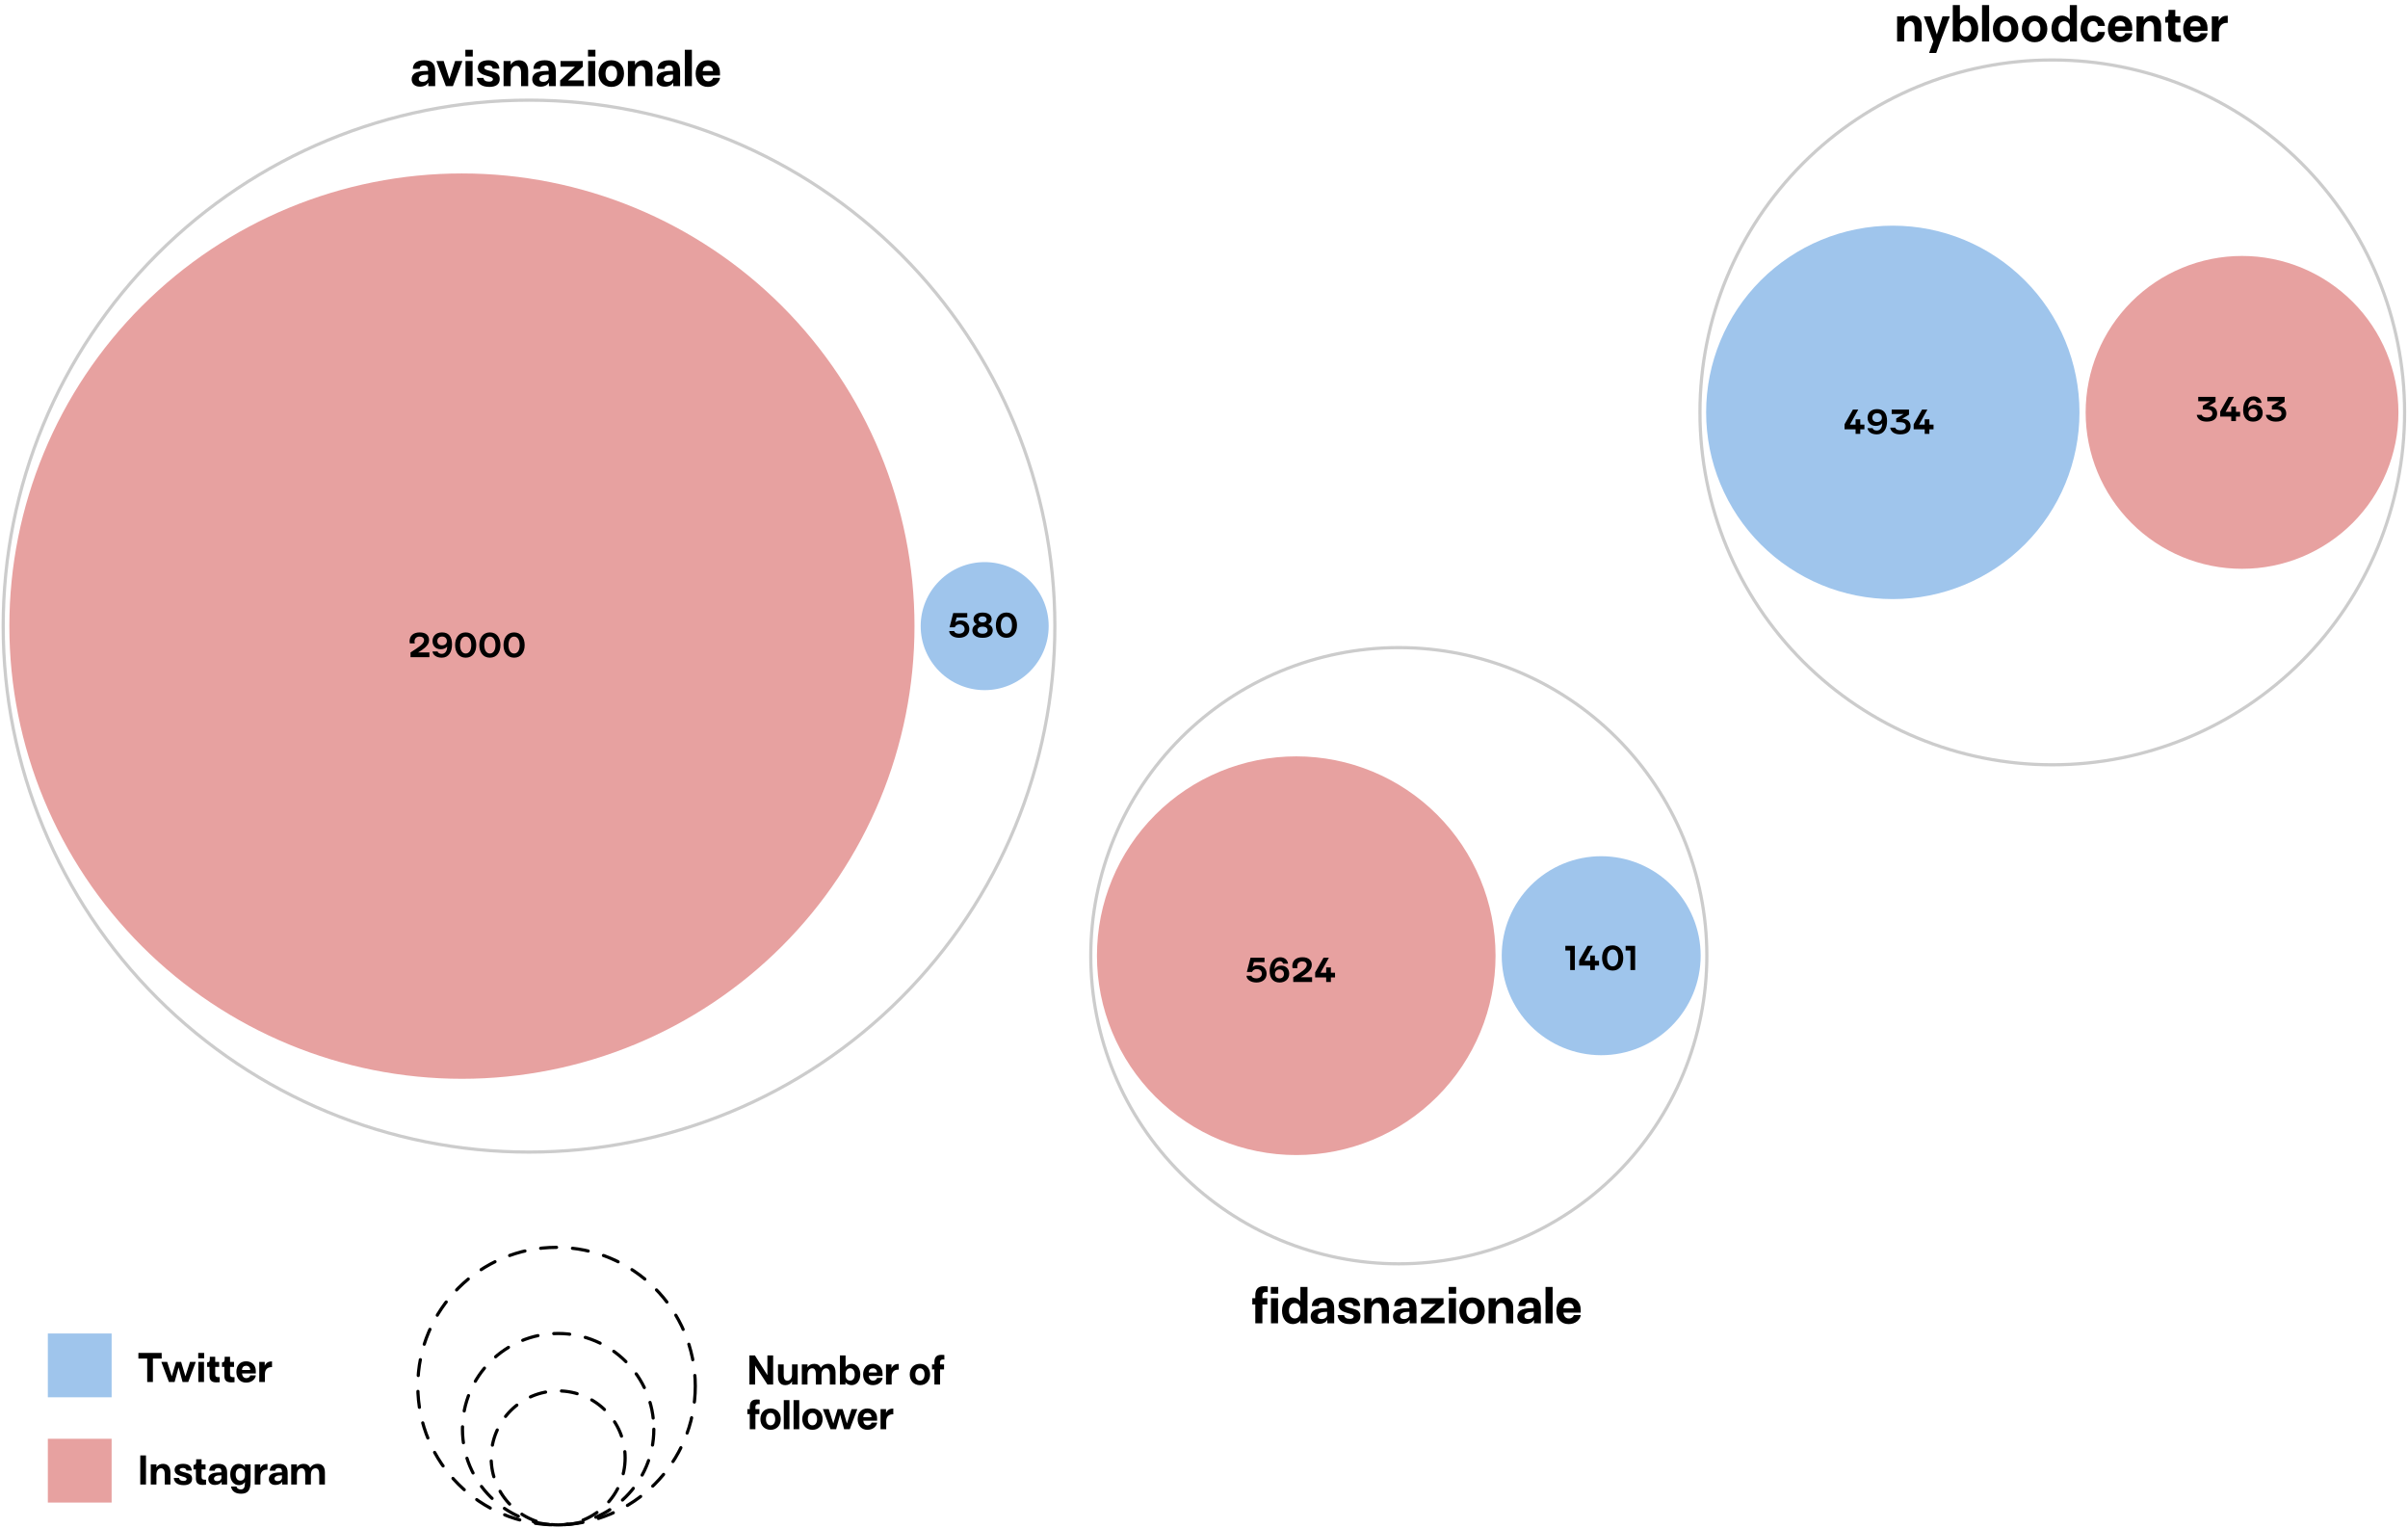 <svg width="755" height="479" viewBox="0 0 755 479" fill="none" xmlns="http://www.w3.org/2000/svg">
<path d="M165.868 361.134C122.143 361.134 80.208 343.764 49.289 312.845C18.37 281.927 1 239.992 1 196.266C1 152.54 18.37 110.605 49.289 79.686C80.208 48.767 122.143 31.398 165.868 31.398C209.594 31.398 251.529 48.767 282.448 79.686C313.367 110.605 330.737 152.54 330.737 196.266C330.737 239.992 313.367 281.927 282.448 312.845C251.529 343.764 209.594 361.134 165.868 361.134V361.134Z" stroke="#CCCCCC"/>
<path d="M643.468 239.733C614.17 239.733 586.072 228.094 565.355 207.378C544.639 186.661 533 158.563 533 129.265C533 99.968 544.639 71.87 565.355 51.153C586.072 30.436 614.17 18.798 643.468 18.798C672.765 18.798 700.863 30.436 721.58 51.153C742.297 71.87 753.935 99.968 753.935 129.265C753.935 158.563 742.297 186.661 721.58 207.378C700.863 228.094 672.765 239.733 643.468 239.733V239.733Z" stroke="#CCCCCC"/>
<path d="M438.58 396.16C412.966 396.16 388.4 385.985 370.288 367.873C352.175 349.76 342 325.195 342 299.58C342 273.966 352.175 249.4 370.288 231.288C388.4 213.175 412.966 203 438.58 203C464.195 203 488.76 213.175 506.873 231.288C524.985 249.4 535.16 273.966 535.16 299.58C535.16 325.195 524.985 349.76 506.873 367.873C488.76 385.985 464.195 396.16 438.58 396.16V396.16Z" stroke="#CCCCCC"/>
<path d="M144.833 338.164C107.2 338.164 71.107 323.214 44.496 296.603C17.885 269.992 2.936 233.9 2.936 196.266C2.936 158.632 17.885 122.54 44.496 95.929C71.107 69.318 107.2 54.368 144.833 54.368C182.467 54.368 218.559 69.318 245.17 95.929C271.781 122.54 286.731 158.632 286.731 196.266C286.731 233.9 271.781 269.992 245.17 296.603C218.559 323.214 182.467 338.164 144.833 338.164Z" fill="#E7A1A0"/>
<path d="M308.733 216.333C303.411 216.333 298.307 214.219 294.544 210.455C290.78 206.692 288.666 201.588 288.666 196.266C288.666 190.943 290.78 185.839 294.544 182.076C298.307 178.312 303.411 176.198 308.733 176.198C314.056 176.198 319.16 178.312 322.923 182.076C326.687 185.839 328.801 190.943 328.801 196.266C328.801 201.588 326.687 206.692 322.923 210.455C319.16 214.219 314.056 216.333 308.733 216.333Z" fill="#9FC5EC"/>
<path d="M593.465 187.795C577.942 187.795 563.055 181.629 552.078 170.652C541.102 159.676 534.936 144.789 534.936 129.266C534.936 113.742 541.102 98.855 552.078 87.879C563.055 76.902 577.942 70.736 593.465 70.736C608.988 70.736 623.876 76.902 634.852 87.879C645.828 98.855 651.995 113.742 651.995 129.266C651.995 144.789 645.828 159.676 634.852 170.652C623.876 181.629 608.988 187.795 593.465 187.795Z" fill="#9FC5EC"/>
<path d="M702.965 178.3C689.96 178.3 677.488 173.134 668.293 163.938C659.097 154.743 653.931 142.27 653.931 129.266C653.931 116.261 659.097 103.789 668.293 94.593C677.488 85.397 689.96 80.231 702.965 80.231C715.97 80.231 728.442 85.397 737.638 94.593C746.834 103.789 752 116.261 752 129.266C752 142.27 746.834 154.743 737.638 163.938C728.442 173.134 715.97 178.3 702.965 178.3Z" fill="#E7A1A0"/>
<path d="M406.424 362.069C389.851 362.069 373.957 355.485 362.238 343.766C350.519 332.047 343.936 316.153 343.936 299.58C343.936 283.007 350.519 267.113 362.238 255.394C373.957 243.675 389.851 237.092 406.424 237.092C422.997 237.092 438.891 243.675 450.61 255.394C462.329 267.113 468.912 283.007 468.912 299.58C468.912 316.153 462.329 332.047 450.61 343.766C438.891 355.485 422.997 362.069 406.424 362.069Z" fill="#E7A1A0"/>
<path d="M502.036 330.769C493.765 330.769 485.832 327.483 479.983 321.634C474.134 315.785 470.848 307.852 470.848 299.58C470.848 291.308 474.134 283.376 479.983 277.527C485.832 271.678 493.765 268.392 502.036 268.392C510.308 268.392 518.241 271.678 524.09 277.527C529.939 283.376 533.225 291.308 533.225 299.58C533.225 307.852 529.939 315.785 524.09 321.634C518.241 327.483 510.308 330.769 502.036 330.769Z" fill="#9FC5EC"/>
<path d="M128.718 206.01H134.628V204.52H131.088C132.058 203.93 132.728 203.48 133.248 203.02C134.108 202.25 134.528 201.53 134.528 200.61C134.528 199.23 133.578 198.24 131.608 198.24C129.438 198.24 128.418 199.42 128.418 201.05C128.418 201.28 128.438 201.41 128.498 201.67H130.058C130.008 201.42 129.968 201.3 129.968 201.08C129.968 200.01 130.698 199.55 131.558 199.55C132.398 199.55 132.958 199.97 132.958 200.67C132.958 201.23 132.588 201.76 131.788 202.42C131.118 202.96 130.168 203.58 128.718 204.52V206.01ZM138.525 206.16C140.655 206.16 141.725 204.4 141.725 202C141.725 199.5 140.645 198.24 138.595 198.24C136.545 198.24 135.615 199.55 135.615 200.95C135.615 202.34 136.505 203.51 138.215 203.51C139.065 203.51 139.815 203.18 140.195 202.66V202.86C140.195 203.89 139.635 204.96 138.515 204.96C137.835 204.96 137.295 204.66 137.195 204.21H135.605C135.725 205.3 136.805 206.16 138.525 206.16ZM138.605 202.3C137.705 202.3 137.115 201.76 137.115 200.95C137.115 200.09 137.705 199.53 138.615 199.53C139.515 199.53 140.105 200.09 140.105 200.95C140.105 201.76 139.505 202.3 138.605 202.3ZM146.015 206.16C148.175 206.16 149.325 204.44 149.325 202.2C149.325 199.96 148.175 198.24 146.015 198.24C143.855 198.24 142.695 199.96 142.695 202.2C142.695 204.44 143.855 206.16 146.015 206.16ZM146.015 204.85C144.865 204.85 144.255 203.71 144.255 202.2C144.255 200.69 144.865 199.55 146.015 199.55C147.165 199.55 147.765 200.69 147.765 202.2C147.765 203.71 147.165 204.85 146.015 204.85ZM153.603 206.16C155.763 206.16 156.913 204.44 156.913 202.2C156.913 199.96 155.763 198.24 153.603 198.24C151.443 198.24 150.283 199.96 150.283 202.2C150.283 204.44 151.443 206.16 153.603 206.16ZM153.603 204.85C152.453 204.85 151.843 203.71 151.843 202.2C151.843 200.69 152.453 199.55 153.603 199.55C154.753 199.55 155.353 200.69 155.353 202.2C155.353 203.71 154.753 204.85 153.603 204.85ZM161.191 206.16C163.351 206.16 164.501 204.44 164.501 202.2C164.501 199.96 163.351 198.24 161.191 198.24C159.031 198.24 157.871 199.96 157.871 202.2C157.871 204.44 159.031 206.16 161.191 206.16ZM161.191 204.85C160.041 204.85 159.431 203.71 159.431 202.2C159.431 200.69 160.041 199.55 161.191 199.55C162.341 199.55 162.941 200.69 162.941 202.2C162.941 203.71 162.341 204.85 161.191 204.85Z" fill="black"/>
<path d="M131.695 27.165C132.925 27.165 133.81 26.67 134.26 25.95H134.305V27H136.45V26.055V25.035V22.35C136.45 19.755 135.16 18.885 132.97 18.885C130.24 18.885 129.49 20.235 129.445 21.585H131.575C131.605 21.105 131.905 20.535 132.94 20.535C133.87 20.535 134.215 21.03 134.215 21.84V22.245H133.735C131.785 22.245 130.675 22.515 129.985 23.01C129.37 23.46 129.07 24.075 129.07 24.825C129.07 26.04 129.835 27.165 131.695 27.165ZM132.535 25.665C131.785 25.665 131.305 25.35 131.305 24.705C131.305 23.76 132.445 23.4 133.9 23.4H134.23V24.42C134.23 24.885 133.705 25.665 132.535 25.665ZM139.796 27H142.001L144.986 19.125H142.691L141.176 23.91L140.921 24.72H140.891L140.621 23.91L139.106 19.125H136.811L139.796 27ZM145.91 17.715H148.235V15.6H145.91V17.715ZM145.955 27H148.175V19.125H145.955V27ZM153.435 27.24C155.475 27.24 156.69 26.415 156.69 24.735C156.69 23.145 155.505 22.725 154.26 22.38C152.91 22.02 151.83 21.825 151.83 21.225C151.83 20.685 152.46 20.505 153.12 20.505C153.735 20.505 154.38 20.73 154.47 21.525H156.57C156.465 19.92 155.37 18.885 153.21 18.885C151.305 18.885 149.82 19.56 149.835 21.24C149.85 22.8 151.125 23.37 152.895 23.85C153.585 24.045 154.545 24.24 154.545 24.81C154.545 25.335 154.095 25.59 153.39 25.59C152.31 25.59 151.74 25.245 151.56 24.42H149.505C149.655 26.1 150.885 27.24 153.435 27.24ZM157.892 27H160.112V23.085C160.112 21.585 160.892 20.64 161.897 20.64C162.797 20.64 163.382 21.345 163.382 22.995V27H165.602V22.2C165.602 20.145 164.537 18.885 162.707 18.885C161.717 18.885 160.742 19.26 160.112 20.31V19.125H157.892V27ZM169.502 27.165C170.732 27.165 171.617 26.67 172.067 25.95H172.112V27H174.257V26.055V25.035V22.35C174.257 19.755 172.967 18.885 170.777 18.885C168.047 18.885 167.297 20.235 167.252 21.585H169.382C169.412 21.105 169.712 20.535 170.747 20.535C171.677 20.535 172.022 21.03 172.022 21.84V22.245H171.542C169.592 22.245 168.482 22.515 167.792 23.01C167.177 23.46 166.877 24.075 166.877 24.825C166.877 26.04 167.642 27.165 169.502 27.165ZM170.342 25.665C169.592 25.665 169.112 25.35 169.112 24.705C169.112 23.76 170.252 23.4 171.707 23.4H172.037V24.42C172.037 24.885 171.512 25.665 170.342 25.665ZM178.085 25.215L182.735 20.91L182.72 19.125H175.745V20.91H180.275L175.625 25.215V27H183.065V25.215H178.085ZM184.362 17.715H186.687V15.6H184.362V17.715ZM184.407 27H186.627V19.125H184.407V27ZM191.682 27.24C194.127 27.24 195.657 25.47 195.657 23.055C195.657 20.61 194.127 18.885 191.682 18.885C189.222 18.885 187.677 20.61 187.677 23.055C187.677 25.47 189.222 27.24 191.682 27.24ZM191.667 25.485C190.587 25.485 189.852 24.615 189.852 23.055C189.852 21.51 190.587 20.64 191.667 20.64C192.747 20.64 193.482 21.51 193.482 23.055C193.482 24.615 192.747 25.485 191.667 25.485ZM196.872 27H199.092V23.085C199.092 21.585 199.872 20.64 200.877 20.64C201.777 20.64 202.362 21.345 202.362 22.995V27H204.582V22.2C204.582 20.145 203.517 18.885 201.687 18.885C200.697 18.885 199.722 19.26 199.092 20.31V19.125H196.872V27ZM208.482 27.165C209.712 27.165 210.597 26.67 211.047 25.95H211.092V27H213.237V26.055V25.035V22.35C213.237 19.755 211.947 18.885 209.757 18.885C207.027 18.885 206.277 20.235 206.232 21.585H208.362C208.392 21.105 208.692 20.535 209.727 20.535C210.657 20.535 211.002 21.03 211.002 21.84V22.245H210.522C208.572 22.245 207.462 22.515 206.772 23.01C206.157 23.46 205.857 24.075 205.857 24.825C205.857 26.04 206.622 27.165 208.482 27.165ZM209.322 25.665C208.572 25.665 208.092 25.35 208.092 24.705C208.092 23.76 209.232 23.4 210.687 23.4H211.017V24.42C211.017 24.885 210.492 25.665 209.322 25.665ZM214.713 27H216.933V15.6H214.713V27ZM221.972 27.24C224.222 27.24 225.617 25.755 225.752 24.405H223.577C223.442 24.96 222.887 25.485 222.047 25.485C221.042 25.485 220.442 24.78 220.322 23.655H225.737V22.71C225.737 20.28 224.072 18.885 221.927 18.885C219.542 18.885 218.117 20.595 218.117 23.055C218.117 25.485 219.512 27.24 221.972 27.24ZM220.337 22.29C220.337 21.21 221.042 20.64 221.972 20.64C222.857 20.64 223.547 21.225 223.547 22.29H220.337Z" fill="black"/>
<path d="M300.73 199.926C302.68 199.926 303.92 198.836 303.92 197.176C303.92 195.606 302.84 194.506 301.23 194.506C300.49 194.506 299.9 194.736 299.54 195.086L299.94 193.546H303.27V192.166H298.87L297.73 196.636H299.36C299.56 196.096 300.12 195.716 300.84 195.716C301.74 195.716 302.44 196.296 302.44 197.176C302.44 198.046 301.75 198.636 300.68 198.636C299.88 198.636 299.23 198.296 299.19 197.806H297.6C297.69 199.076 299.02 199.926 300.73 199.926ZM308.086 199.936C310.506 199.936 311.266 198.696 311.266 197.606C311.266 196.596 310.626 195.906 309.826 195.696C310.466 195.426 310.916 194.826 310.916 194.076C310.916 193.076 310.166 192.016 308.086 192.016C306.016 192.016 305.236 193.086 305.236 194.106C305.236 194.836 305.686 195.426 306.326 195.696C305.506 195.906 304.876 196.626 304.876 197.606C304.876 198.696 305.676 199.936 308.086 199.936ZM308.076 195.106C307.216 195.106 306.786 194.666 306.786 194.156C306.786 193.646 307.216 193.196 308.076 193.196C308.936 193.196 309.346 193.646 309.346 194.156C309.346 194.666 308.936 195.106 308.076 195.106ZM308.076 198.646C306.956 198.646 306.496 198.096 306.496 197.546C306.496 196.966 306.916 196.436 308.076 196.436C309.246 196.436 309.646 197.006 309.646 197.546C309.646 198.096 309.186 198.646 308.076 198.646ZM315.559 199.926C317.719 199.926 318.869 198.206 318.869 195.966C318.869 193.726 317.719 192.006 315.559 192.006C313.399 192.006 312.239 193.726 312.239 195.966C312.239 198.206 313.399 199.926 315.559 199.926ZM315.559 198.616C314.409 198.616 313.799 197.476 313.799 195.966C313.799 194.456 314.409 193.316 315.559 193.316C316.709 193.316 317.309 194.456 317.309 195.966C317.309 197.476 316.709 198.616 315.559 198.616Z" fill="black"/>
<path d="M584.567 133.1H583.267V131.44H581.797V133.1H580.027L582.637 128.4H580.957L578.337 133V134.58H581.797V136H583.267V134.58H584.567V133.1ZM588.465 136.16C590.595 136.16 591.665 134.4 591.665 132C591.665 129.5 590.585 128.24 588.535 128.24C586.485 128.24 585.555 129.55 585.555 130.95C585.555 132.34 586.445 133.51 588.155 133.51C589.005 133.51 589.755 133.18 590.135 132.66V132.86C590.135 133.89 589.575 134.96 588.455 134.96C587.775 134.96 587.235 134.66 587.135 134.21H585.545C585.665 135.3 586.745 136.16 588.465 136.16ZM588.545 132.3C587.645 132.3 587.055 131.76 587.055 130.95C587.055 130.09 587.645 129.53 588.555 129.53C589.455 129.53 590.045 130.09 590.045 130.95C590.045 131.76 589.445 132.3 588.545 132.3ZM595.804 136.16C598.134 136.16 599.054 135.01 599.044 133.62C599.044 132.15 598.034 131.28 596.484 131.28L596.404 131.27L598.544 129.98V128.4H593.114V129.78H596.834L594.544 131.19V132.34H595.604C597.034 132.34 597.564 132.82 597.564 133.6C597.564 134.32 597.074 134.87 595.824 134.87C595.014 134.87 594.394 134.63 594.224 134.04H592.634C592.884 135.4 594.004 136.16 595.804 136.16ZM606.237 133.1H604.937V131.44H603.467V133.1H601.697L604.307 128.4H602.627L600.007 133V134.58H603.467V136H604.937V134.58H606.237V133.1Z" fill="black"/>
<path d="M691.92 132.16C694.25 132.16 695.17 131.01 695.16 129.62C695.16 128.15 694.15 127.28 692.6 127.28L692.52 127.27L694.66 125.98V124.4H689.23V125.78H692.95L690.66 127.19V128.34H691.72C693.15 128.34 693.68 128.82 693.68 129.6C693.68 130.32 693.19 130.87 691.94 130.87C691.13 130.87 690.51 130.63 690.34 130.04H688.75C689 131.4 690.12 132.16 691.92 132.16ZM702.353 129.1H701.053V127.44H699.583V129.1H697.813L700.423 124.4H698.743L696.123 129V130.58H699.583V132H701.053V130.58H702.353V129.1ZM706.42 132.16C708.22 132.16 709.44 131.07 709.44 129.4C709.44 127.9 708.43 126.87 706.94 126.87C705.99 126.87 705.22 127.3 704.85 127.96C704.91 126.45 705.53 125.47 706.47 125.47C706.96 125.47 707.41 125.74 707.54 126.27H709.08C708.91 125.03 707.96 124.25 706.58 124.25C704.6 124.25 703.31 126.01 703.31 128.5C703.31 130.77 704.39 132.16 706.42 132.16ZM706.4 130.87C705.55 130.87 704.99 130.32 704.99 129.48C704.99 128.64 705.56 128.08 706.4 128.08C707.24 128.08 707.8 128.64 707.8 129.48C707.8 130.33 707.23 130.87 706.4 130.87ZM713.58 132.16C715.91 132.16 716.83 131.01 716.82 129.62C716.82 128.15 715.81 127.28 714.26 127.28L714.18 127.27L716.32 125.98V124.4H710.89V125.78H714.61L712.32 127.19V128.34H713.38C714.81 128.34 715.34 128.82 715.34 129.6C715.34 130.32 714.85 130.87 713.6 130.87C712.79 130.87 712.17 130.63 712 130.04H710.41C710.66 131.4 711.78 132.16 713.58 132.16Z" fill="black"/>
<path d="M594.816 13H597.036V9.085C597.036 7.585 597.816 6.64 598.821 6.64C599.721 6.64 600.306 7.345 600.306 8.995V13H602.526V8.2C602.526 6.145 601.461 4.885 599.631 4.885C598.641 4.885 597.666 5.26 597.036 6.31V5.125H594.816V13ZM604.844 16.6H607.079L608.564 12.46L611.354 5.125H609.059L607.529 9.985L607.289 10.75H607.259L607.004 9.985L605.474 5.125H603.179L606.164 12.985L604.844 16.6ZM616.837 4.885C615.952 4.885 615.067 5.35 614.497 6.1V1.6H612.277V13H614.437V12.1C614.947 12.79 615.937 13.24 616.822 13.24C618.877 13.24 620.257 11.56 620.257 9.04C620.257 6.55 618.892 4.885 616.837 4.885ZM616.297 11.47C615.217 11.47 614.497 10.66 614.497 9.415V8.785C614.497 7.495 615.217 6.64 616.282 6.64C617.377 6.64 618.082 7.615 618.082 9.07C618.082 10.51 617.377 11.47 616.297 11.47ZM621.447 13H623.667V1.6H621.447V13ZM628.855 13.24C631.3 13.24 632.83 11.47 632.83 9.055C632.83 6.61 631.3 4.885 628.855 4.885C626.395 4.885 624.85 6.61 624.85 9.055C624.85 11.47 626.395 13.24 628.855 13.24ZM628.84 11.485C627.76 11.485 627.025 10.615 627.025 9.055C627.025 7.51 627.76 6.64 628.84 6.64C629.92 6.64 630.655 7.51 630.655 9.055C630.655 10.615 629.92 11.485 628.84 11.485ZM637.937 13.24C640.382 13.24 641.912 11.47 641.912 9.055C641.912 6.61 640.382 4.885 637.937 4.885C635.477 4.885 633.932 6.61 633.932 9.055C633.932 11.47 635.477 13.24 637.937 13.24ZM637.922 11.485C636.842 11.485 636.107 10.615 636.107 9.055C636.107 7.51 636.842 6.64 637.922 6.64C639.002 6.64 639.737 7.51 639.737 9.055C639.737 10.615 639.002 11.485 637.922 11.485ZM648.969 1.6V6.1C648.399 5.35 647.529 4.885 646.644 4.885C644.574 4.885 643.209 6.55 643.209 9.04C643.209 11.56 644.589 13.24 646.644 13.24C647.529 13.24 648.504 12.79 649.014 12.1V13H651.189V1.6H648.969ZM648.969 9.325C648.969 10.63 648.264 11.47 647.199 11.47C646.104 11.47 645.384 10.51 645.384 9.04C645.384 7.6 646.104 6.655 647.184 6.655C648.264 6.655 648.969 7.465 648.969 8.695V9.325ZM656.2 13.24C658.45 13.24 659.845 11.755 659.98 10.03H657.805C657.67 10.915 657.07 11.485 656.245 11.485C655.18 11.485 654.52 10.6 654.52 9.055C654.52 7.51 655.18 6.64 656.245 6.64C657.07 6.64 657.655 7.135 657.79 8.125H659.965C659.83 6.205 658.33 4.885 656.2 4.885C653.755 4.885 652.345 6.595 652.345 9.055C652.345 11.47 653.74 13.24 656.2 13.24ZM664.77 13.24C667.02 13.24 668.415 11.755 668.55 10.405H666.375C666.24 10.96 665.685 11.485 664.845 11.485C663.84 11.485 663.24 10.78 663.12 9.655H668.535V8.71C668.535 6.28 666.87 4.885 664.725 4.885C662.34 4.885 660.915 6.595 660.915 9.055C660.915 11.485 662.31 13.24 664.77 13.24ZM663.135 8.29C663.135 7.21 663.84 6.64 664.77 6.64C665.655 6.64 666.345 7.225 666.345 8.29H663.135ZM669.889 13H672.109V9.085C672.109 7.585 672.889 6.64 673.894 6.64C674.794 6.64 675.379 7.345 675.379 8.995V13H677.599V8.2C677.599 6.145 676.534 4.885 674.704 4.885C673.714 4.885 672.739 5.26 672.109 6.31V5.125H669.889V13ZM682.473 13.15C683.118 13.15 683.433 13.12 683.793 13.075V11.095H683.313C682.458 11.095 682.038 10.885 682.038 9.955V7.09H683.598V5.125H682.038V3.1H679.923V4.075C679.923 4.945 679.683 5.32 678.873 5.32V7.09H679.818V10.6C679.818 12.235 680.493 13.135 682.473 13.15ZM688.368 13.24C690.618 13.24 692.013 11.755 692.148 10.405H689.973C689.838 10.96 689.283 11.485 688.443 11.485C687.438 11.485 686.838 10.78 686.718 9.655H692.133V8.71C692.133 6.28 690.468 4.885 688.323 4.885C685.938 4.885 684.513 6.595 684.513 9.055C684.513 11.485 685.908 13.24 688.368 13.24ZM686.733 8.29C686.733 7.21 687.438 6.64 688.368 6.64C689.253 6.64 689.943 7.225 689.943 8.29H686.733ZM693.488 13H695.708V9.895C695.708 8.26 696.578 7.165 698.243 7.165H698.483V4.93C697.853 4.93 697.403 4.99 696.968 5.185C696.398 5.44 695.948 5.995 695.633 6.61V5.125H693.488V13Z" fill="black"/>
<path d="M393.94 307.977C395.89 307.977 397.13 306.887 397.13 305.227C397.13 303.657 396.05 302.557 394.44 302.557C393.7 302.557 393.11 302.787 392.75 303.137L393.15 301.597H396.48V300.217H392.08L390.94 304.687H392.57C392.77 304.147 393.33 303.767 394.05 303.767C394.95 303.767 395.65 304.347 395.65 305.227C395.65 306.097 394.96 306.687 393.89 306.687C393.09 306.687 392.44 306.347 392.4 305.857H390.81C390.9 307.127 392.23 307.977 393.94 307.977ZM401.195 307.977C402.995 307.977 404.215 306.887 404.215 305.217C404.215 303.717 403.205 302.687 401.715 302.687C400.765 302.687 399.995 303.117 399.625 303.777C399.685 302.267 400.305 301.287 401.245 301.287C401.735 301.287 402.185 301.557 402.315 302.087H403.855C403.685 300.847 402.735 300.067 401.355 300.067C399.375 300.067 398.085 301.827 398.085 304.317C398.085 306.587 399.165 307.977 401.195 307.977ZM401.175 306.687C400.325 306.687 399.765 306.137 399.765 305.297C399.765 304.457 400.335 303.897 401.175 303.897C402.015 303.897 402.575 304.457 402.575 305.297C402.575 306.147 402.005 306.687 401.175 306.687ZM405.485 307.827H411.395V306.337H407.855C408.825 305.747 409.495 305.297 410.015 304.837C410.875 304.067 411.295 303.347 411.295 302.427C411.295 301.047 410.345 300.057 408.375 300.057C406.205 300.057 405.185 301.237 405.185 302.867C405.185 303.097 405.205 303.227 405.265 303.487H406.825C406.775 303.237 406.735 303.117 406.735 302.897C406.735 301.827 407.465 301.367 408.325 301.367C409.165 301.367 409.725 301.787 409.725 302.487C409.725 303.047 409.355 303.577 408.555 304.237C407.885 304.777 406.935 305.397 405.485 306.337V307.827ZM418.583 304.917H417.283V303.257H415.813V304.917H414.043L416.653 300.217H414.973L412.353 304.817V306.397H415.813V307.817H417.283V306.397H418.583V304.917Z" fill="black"/>
<path d="M492.308 304.081H493.778V296.481H490.798V297.961H492.308V304.081ZM501.359 301.181H500.059V299.521H498.589V301.181H496.819L499.429 296.481H497.749L495.129 301.081V302.661H498.589V304.081H500.059V302.661H501.359V301.181ZM505.637 304.241C507.797 304.241 508.947 302.521 508.947 300.281C508.947 298.041 507.797 296.321 505.637 296.321C503.477 296.321 502.317 298.041 502.317 300.281C502.317 302.521 503.477 304.241 505.637 304.241ZM505.637 302.931C504.487 302.931 503.877 301.791 503.877 300.281C503.877 298.771 504.487 297.631 505.637 297.631C506.787 297.631 507.387 298.771 507.387 300.281C507.387 301.791 506.787 302.931 505.637 302.931ZM511.205 304.081H512.675V296.481H509.695V297.961H511.205V304.081Z" fill="black"/>
<path d="M393.587 414.817H395.807V408.907H397.367V406.942H395.807V406.042C395.807 405.397 396.137 404.992 397.022 404.992C397.307 404.992 397.412 405.022 397.487 405.037V403.267C397.382 403.237 397.052 403.177 396.287 403.177C394.172 403.177 393.587 404.467 393.587 406.027V406.942H392.642V408.907H393.587V414.817ZM398.453 405.532H400.778V403.417H398.453V405.532ZM398.498 414.817H400.718V406.942H398.498V414.817ZM407.723 403.417V407.917C407.153 407.167 406.283 406.702 405.398 406.702C403.328 406.702 401.963 408.367 401.963 410.857C401.963 413.377 403.343 415.057 405.398 415.057C406.283 415.057 407.258 414.607 407.768 413.917V414.817H409.943V403.417H407.723ZM407.723 411.142C407.723 412.447 407.018 413.287 405.953 413.287C404.858 413.287 404.138 412.327 404.138 410.857C404.138 409.417 404.858 408.472 405.938 408.472C407.018 408.472 407.723 409.282 407.723 410.512V411.142ZM413.564 414.982C414.794 414.982 415.679 414.487 416.129 413.767H416.174V414.817H418.319V413.872V412.852V410.167C418.319 407.572 417.029 406.702 414.839 406.702C412.109 406.702 411.359 408.052 411.314 409.402H413.444C413.474 408.922 413.774 408.352 414.809 408.352C415.739 408.352 416.084 408.847 416.084 409.657V410.062H415.604C413.654 410.062 412.544 410.332 411.854 410.827C411.239 411.277 410.939 411.892 410.939 412.642C410.939 413.857 411.704 414.982 413.564 414.982ZM414.404 413.482C413.654 413.482 413.174 413.167 413.174 412.522C413.174 411.577 414.314 411.217 415.769 411.217H416.099V412.237C416.099 412.702 415.574 413.482 414.404 413.482ZM423.307 415.057C425.347 415.057 426.562 414.232 426.562 412.552C426.562 410.962 425.377 410.542 424.132 410.197C422.782 409.837 421.702 409.642 421.702 409.042C421.702 408.502 422.332 408.322 422.992 408.322C423.607 408.322 424.252 408.547 424.342 409.342H426.442C426.337 407.737 425.242 406.702 423.082 406.702C421.177 406.702 419.692 407.377 419.707 409.057C419.722 410.617 420.997 411.187 422.767 411.667C423.457 411.862 424.417 412.057 424.417 412.627C424.417 413.152 423.967 413.407 423.262 413.407C422.182 413.407 421.612 413.062 421.432 412.237H419.377C419.527 413.917 420.757 415.057 423.307 415.057ZM427.764 414.817H429.984V410.902C429.984 409.402 430.764 408.457 431.769 408.457C432.669 408.457 433.254 409.162 433.254 410.812V414.817H435.474V410.017C435.474 407.962 434.409 406.702 432.579 406.702C431.589 406.702 430.614 407.077 429.984 408.127V406.942H427.764V414.817ZM439.374 414.982C440.604 414.982 441.489 414.487 441.939 413.767H441.984V414.817H444.129V413.872V412.852V410.167C444.129 407.572 442.839 406.702 440.649 406.702C437.919 406.702 437.169 408.052 437.124 409.402H439.254C439.284 408.922 439.584 408.352 440.619 408.352C441.549 408.352 441.894 408.847 441.894 409.657V410.062H441.414C439.464 410.062 438.354 410.332 437.664 410.827C437.049 411.277 436.749 411.892 436.749 412.642C436.749 413.857 437.514 414.982 439.374 414.982ZM440.214 413.482C439.464 413.482 438.984 413.167 438.984 412.522C438.984 411.577 440.124 411.217 441.579 411.217H441.909V412.237C441.909 412.702 441.384 413.482 440.214 413.482ZM447.957 413.032L452.607 408.727L452.592 406.942H445.617V408.727H450.147L445.497 413.032V414.817H452.937V413.032H447.957ZM454.234 405.532H456.559V403.417H454.234V405.532ZM454.279 414.817H456.499V406.942H454.279V414.817ZM461.555 415.057C464 415.057 465.53 413.287 465.53 410.872C465.53 408.427 464 406.702 461.555 406.702C459.095 406.702 457.55 408.427 457.55 410.872C457.55 413.287 459.095 415.057 461.555 415.057ZM461.54 413.302C460.46 413.302 459.725 412.432 459.725 410.872C459.725 409.327 460.46 408.457 461.54 408.457C462.62 408.457 463.355 409.327 463.355 410.872C463.355 412.432 462.62 413.302 461.54 413.302ZM466.744 414.817H468.964V410.902C468.964 409.402 469.744 408.457 470.749 408.457C471.649 408.457 472.234 409.162 472.234 410.812V414.817H474.454V410.017C474.454 407.962 473.389 406.702 471.559 406.702C470.569 406.702 469.594 407.077 468.964 408.127V406.942H466.744V414.817ZM478.354 414.982C479.584 414.982 480.469 414.487 480.919 413.767H480.964V414.817H483.109V413.872V412.852V410.167C483.109 407.572 481.819 406.702 479.629 406.702C476.899 406.702 476.149 408.052 476.104 409.402H478.234C478.264 408.922 478.564 408.352 479.599 408.352C480.529 408.352 480.874 408.847 480.874 409.657V410.062H480.394C478.444 410.062 477.334 410.332 476.644 410.827C476.029 411.277 475.729 411.892 475.729 412.642C475.729 413.857 476.494 414.982 478.354 414.982ZM479.194 413.482C478.444 413.482 477.964 413.167 477.964 412.522C477.964 411.577 479.104 411.217 480.559 411.217H480.889V412.237C480.889 412.702 480.364 413.482 479.194 413.482ZM484.585 414.817H486.805V403.417H484.585V414.817ZM491.844 415.057C494.094 415.057 495.489 413.572 495.624 412.222H493.449C493.314 412.777 492.759 413.302 491.919 413.302C490.914 413.302 490.314 412.597 490.194 411.472H495.609V410.527C495.609 408.097 493.944 406.702 491.799 406.702C489.414 406.702 487.989 408.412 487.989 410.872C487.989 413.302 489.384 415.057 491.844 415.057ZM490.209 410.107C490.209 409.027 490.914 408.457 491.844 408.457C492.729 408.457 493.419 409.042 493.419 410.107H490.209Z" fill="black"/>
<path d="M35 418H15V438H35V418Z" fill="#9FC5EC"/>
<path d="M35 451H15V471H35V451Z" fill="#E7A1A0"/>
<path d="M50.701 425.865L50.689 424.089H43.393V425.865H46.153V433.209H47.941V425.865H50.701ZM52.972 433.209H54.736L55.984 428.673H56.008L57.244 433.209H59.02L61.396 426.909H59.572L58.144 431.385H58.12L56.788 426.909H55.204L53.872 431.385H53.848L52.42 426.909H50.584L52.972 433.209ZM62.152 425.781H64.012V424.089H62.152V425.781ZM62.188 433.209H63.964V426.909H62.188V433.209ZM67.824 433.329C68.34 433.329 68.592 433.305 68.88 433.269V431.685H68.496C67.812 431.685 67.476 431.517 67.476 430.773V428.481H68.724V426.909H67.476V425.289H65.784V426.069C65.784 426.765 65.592 427.065 64.944 427.065V428.481H65.7V431.289C65.7 432.597 66.24 433.317 67.824 433.329ZM72.477 433.329C72.993 433.329 73.245 433.305 73.533 433.269V431.685H73.149C72.465 431.685 72.129 431.517 72.129 430.773V428.481H73.377V426.909H72.129V425.289H70.437V426.069C70.437 426.765 70.245 427.065 69.597 427.065V428.481H70.353V431.289C70.353 432.597 70.893 433.317 72.477 433.329ZM77.193 433.401C78.993 433.401 80.109 432.213 80.217 431.133H78.477C78.369 431.577 77.925 431.997 77.253 431.997C76.449 431.997 75.969 431.433 75.873 430.533H80.205V429.777C80.205 427.833 78.873 426.717 77.157 426.717C75.249 426.717 74.109 428.085 74.109 430.053C74.109 431.997 75.225 433.401 77.193 433.401ZM75.885 429.441C75.885 428.577 76.449 428.121 77.193 428.121C77.901 428.121 78.453 428.589 78.453 429.441H75.885ZM81.289 433.209H83.065V430.725C83.065 429.417 83.761 428.541 85.093 428.541H85.285V426.753C84.781 426.753 84.421 426.801 84.073 426.957C83.617 427.161 83.257 427.605 83.005 428.097V426.909H81.289V433.209Z" fill="black"/>
<path d="M43.981 465.347H45.769V456.227H43.981V465.347ZM47.269 465.347H49.045V462.215C49.045 461.015 49.669 460.259 50.473 460.259C51.193 460.259 51.661 460.823 51.661 462.143V465.347H53.437V461.507C53.437 459.863 52.585 458.855 51.121 458.855C50.329 458.855 49.549 459.155 49.045 459.995V459.047H47.269V465.347ZM57.625 465.539C59.257 465.539 60.229 464.879 60.229 463.535C60.229 462.263 59.281 461.927 58.285 461.651C57.205 461.363 56.341 461.207 56.341 460.727C56.341 460.295 56.845 460.151 57.373 460.151C57.865 460.151 58.381 460.331 58.453 460.967H60.133C60.049 459.683 59.173 458.855 57.445 458.855C55.921 458.855 54.733 459.395 54.745 460.739C54.757 461.987 55.777 462.443 57.193 462.827C57.745 462.983 58.513 463.139 58.513 463.595C58.513 464.015 58.153 464.219 57.589 464.219C56.725 464.219 56.269 463.943 56.125 463.283H54.481C54.601 464.627 55.585 465.539 57.625 465.539ZM63.547 465.467C64.063 465.467 64.315 465.443 64.603 465.407V463.823H64.219C63.535 463.823 63.199 463.655 63.199 462.911V460.619H64.447V459.047H63.199V457.427H61.507V458.207C61.507 458.903 61.315 459.203 60.667 459.203V460.619H61.423V463.427C61.423 464.735 61.963 465.455 63.547 465.467ZM67.409 465.479C68.393 465.479 69.101 465.083 69.461 464.507H69.497V465.347H71.213V464.591V463.775V461.627C71.213 459.551 70.181 458.855 68.429 458.855C66.245 458.855 65.645 459.935 65.609 461.015H67.313C67.337 460.631 67.577 460.175 68.405 460.175C69.149 460.175 69.425 460.571 69.425 461.219V461.543H69.041C67.481 461.543 66.593 461.759 66.041 462.155C65.549 462.515 65.309 463.007 65.309 463.607C65.309 464.579 65.921 465.479 67.409 465.479ZM68.081 464.279C67.481 464.279 67.097 464.027 67.097 463.511C67.097 462.755 68.009 462.467 69.173 462.467H69.437V463.283C69.437 463.655 69.017 464.279 68.081 464.279ZM76.795 459.047V459.875C76.363 459.203 75.703 458.855 74.863 458.855C73.159 458.855 72.187 460.283 72.187 462.155C72.187 464.147 73.267 465.539 74.935 465.539C75.763 465.539 76.363 465.191 76.795 464.567V465.011C76.771 466.343 76.411 466.883 75.487 466.883C74.779 466.883 74.287 466.547 74.143 465.971H72.427C72.691 467.459 73.795 468.227 75.583 468.227C77.599 468.227 78.571 467.231 78.571 464.507V459.047H76.795ZM76.795 462.407C76.795 463.547 76.171 464.123 75.367 464.123C74.491 464.123 73.891 463.439 73.891 462.179C73.891 460.943 74.479 460.271 75.355 460.271C76.159 460.271 76.795 460.835 76.795 461.903V462.407ZM79.871 465.347H81.647V462.863C81.647 461.555 82.343 460.679 83.675 460.679H83.867V458.891C83.363 458.891 83.003 458.939 82.655 459.095C82.199 459.299 81.839 459.743 81.587 460.235V459.047H79.871V465.347ZM86.382 465.479C87.366 465.479 88.074 465.083 88.434 464.507H88.47V465.347H90.186V464.591V463.775V461.627C90.186 459.551 89.154 458.855 87.402 458.855C85.218 458.855 84.618 459.935 84.582 461.015H86.286C86.31 460.631 86.55 460.175 87.378 460.175C88.122 460.175 88.398 460.571 88.398 461.219V461.543H88.014C86.454 461.543 85.566 461.759 85.014 462.155C84.522 462.515 84.282 463.007 84.282 463.607C84.282 464.579 84.894 465.479 86.382 465.479ZM87.054 464.279C86.454 464.279 86.07 464.027 86.07 463.511C86.07 462.755 86.982 462.467 88.146 462.467H88.41V463.283C88.41 463.655 87.99 464.279 87.054 464.279ZM99.576 458.855C98.748 458.855 97.908 459.131 97.236 460.139C96.888 459.287 96.18 458.855 95.184 458.855C94.32 458.855 93.588 459.167 93.084 459.995V459.047H91.308V465.347H93.084V462.215C93.084 461.015 93.696 460.259 94.548 460.259C95.148 460.259 95.7 460.631 95.7 462.083V465.347H97.476V462.215C97.476 461.015 98.088 460.259 98.94 460.259C99.54 460.259 100.092 460.631 100.092 462.083V465.347H101.868V461.567C101.868 459.767 101.04 458.855 99.576 458.855Z" fill="black"/>
<path d="M234.972 434H236.76V428.024L240.624 434H242.412V424.88H240.612V431.072L236.7 424.88H234.972V434ZM246.243 434.192C247.107 434.192 247.827 433.88 248.331 432.992V434H250.107V427.7H248.331V430.82C248.331 432.032 247.731 432.788 246.867 432.788C246.267 432.788 245.715 432.416 245.715 430.964V427.7H243.939V431.48C243.939 433.28 244.767 434.192 246.243 434.192ZM259.674 427.508C258.846 427.508 258.006 427.784 257.334 428.792C256.986 427.94 256.278 427.508 255.282 427.508C254.418 427.508 253.686 427.82 253.182 428.648V427.7H251.406V434H253.182V430.868C253.182 429.668 253.794 428.912 254.646 428.912C255.246 428.912 255.798 429.284 255.798 430.736V434H257.574V430.868C257.574 429.668 258.186 428.912 259.038 428.912C259.638 428.912 260.19 429.284 260.19 430.736V434H261.966V430.22C261.966 428.42 261.138 427.508 259.674 427.508ZM266.995 427.508C266.287 427.508 265.579 427.88 265.123 428.48V424.88H263.347V434H265.075V433.28C265.483 433.832 266.275 434.192 266.983 434.192C268.627 434.192 269.731 432.848 269.731 430.832C269.731 428.84 268.639 427.508 266.995 427.508ZM266.563 432.776C265.699 432.776 265.123 432.128 265.123 431.132V430.628C265.123 429.596 265.699 428.912 266.551 428.912C267.427 428.912 267.991 429.692 267.991 430.856C267.991 432.008 267.427 432.776 266.563 432.776ZM273.701 434.192C275.501 434.192 276.617 433.004 276.725 431.924H274.985C274.877 432.368 274.433 432.788 273.761 432.788C272.957 432.788 272.477 432.224 272.381 431.324H276.713V430.568C276.713 428.624 275.381 427.508 273.665 427.508C271.757 427.508 270.617 428.876 270.617 430.844C270.617 432.788 271.733 434.192 273.701 434.192ZM272.393 430.232C272.393 429.368 272.957 428.912 273.701 428.912C274.409 428.912 274.961 429.38 274.961 430.232H272.393ZM277.796 434H279.572V431.516C279.572 430.208 280.268 429.332 281.6 429.332H281.792V427.544C281.288 427.544 280.928 427.592 280.58 427.748C280.124 427.952 279.764 428.396 279.512 428.888V427.7H277.796V434ZM288.446 434.192C290.402 434.192 291.626 432.776 291.626 430.844C291.626 428.888 290.402 427.508 288.446 427.508C286.478 427.508 285.242 428.888 285.242 430.844C285.242 432.776 286.478 434.192 288.446 434.192ZM288.434 432.788C287.57 432.788 286.982 432.092 286.982 430.844C286.982 429.608 287.57 428.912 288.434 428.912C289.298 428.912 289.886 429.608 289.886 430.844C289.886 432.092 289.298 432.788 288.434 432.788ZM292.971 434H294.747V429.272H295.995V427.7H294.747V426.98C294.747 426.464 295.011 426.14 295.719 426.14C295.947 426.14 296.031 426.164 296.091 426.176V424.76C296.007 424.736 295.743 424.688 295.131 424.688C293.439 424.688 292.971 425.72 292.971 426.968V427.7H292.215V429.272H292.971V434ZM235.08 448H236.856V443.272H238.104V441.7H236.856V440.98C236.856 440.464 237.12 440.14 237.828 440.14C238.056 440.14 238.14 440.164 238.2 440.176V438.76C238.116 438.736 237.852 438.688 237.24 438.688C235.548 438.688 235.08 439.72 235.08 440.968V441.7H234.324V443.272H235.08V448ZM241.618 448.192C243.574 448.192 244.798 446.776 244.798 444.844C244.798 442.888 243.574 441.508 241.618 441.508C239.65 441.508 238.414 442.888 238.414 444.844C238.414 446.776 239.65 448.192 241.618 448.192ZM241.606 446.788C240.742 446.788 240.154 446.092 240.154 444.844C240.154 443.608 240.742 442.912 241.606 442.912C242.47 442.912 243.058 443.608 243.058 444.844C243.058 446.092 242.47 446.788 241.606 446.788ZM245.746 448H247.522V438.88H245.746V448ZM248.816 448H250.592V438.88H248.816V448ZM254.743 448.192C256.699 448.192 257.923 446.776 257.923 444.844C257.923 442.888 256.699 441.508 254.743 441.508C252.775 441.508 251.539 442.888 251.539 444.844C251.539 446.776 252.775 448.192 254.743 448.192ZM254.731 446.788C253.867 446.788 253.279 446.092 253.279 444.844C253.279 443.608 253.867 442.912 254.731 442.912C255.595 442.912 256.183 443.608 256.183 444.844C256.183 446.092 255.595 446.788 254.731 446.788ZM260.39 448H262.154L263.402 443.464H263.426L264.662 448H266.438L268.814 441.7H266.99L265.562 446.176H265.538L264.206 441.7H262.622L261.29 446.176H261.266L259.838 441.7H258.002L260.39 448ZM271.99 448.192C273.79 448.192 274.906 447.004 275.014 445.924H273.274C273.166 446.368 272.722 446.788 272.05 446.788C271.246 446.788 270.766 446.224 270.67 445.324H275.002V444.568C275.002 442.624 273.67 441.508 271.954 441.508C270.046 441.508 268.906 442.876 268.906 444.844C268.906 446.788 270.022 448.192 271.99 448.192ZM270.682 444.232C270.682 443.368 271.246 442.912 271.99 442.912C272.698 442.912 273.25 443.38 273.25 444.232H270.682ZM276.086 448H277.862V445.516C277.862 444.208 278.558 443.332 279.89 443.332H280.082V441.544C279.578 441.544 279.218 441.592 278.87 441.748C278.414 441.952 278.054 442.396 277.802 442.888V441.7H276.086V448Z" fill="black"/>
<circle cx="175" cy="457" r="21" stroke="black" stroke-linecap="round" stroke-dasharray="5 5"/>
<circle cx="175" cy="448" r="30" stroke="black" stroke-linecap="round" stroke-dasharray="5 5"/>
<circle cx="174.5" cy="434.5" r="43.5" stroke="black" stroke-linecap="round" stroke-dasharray="5 5"/>
</svg>
